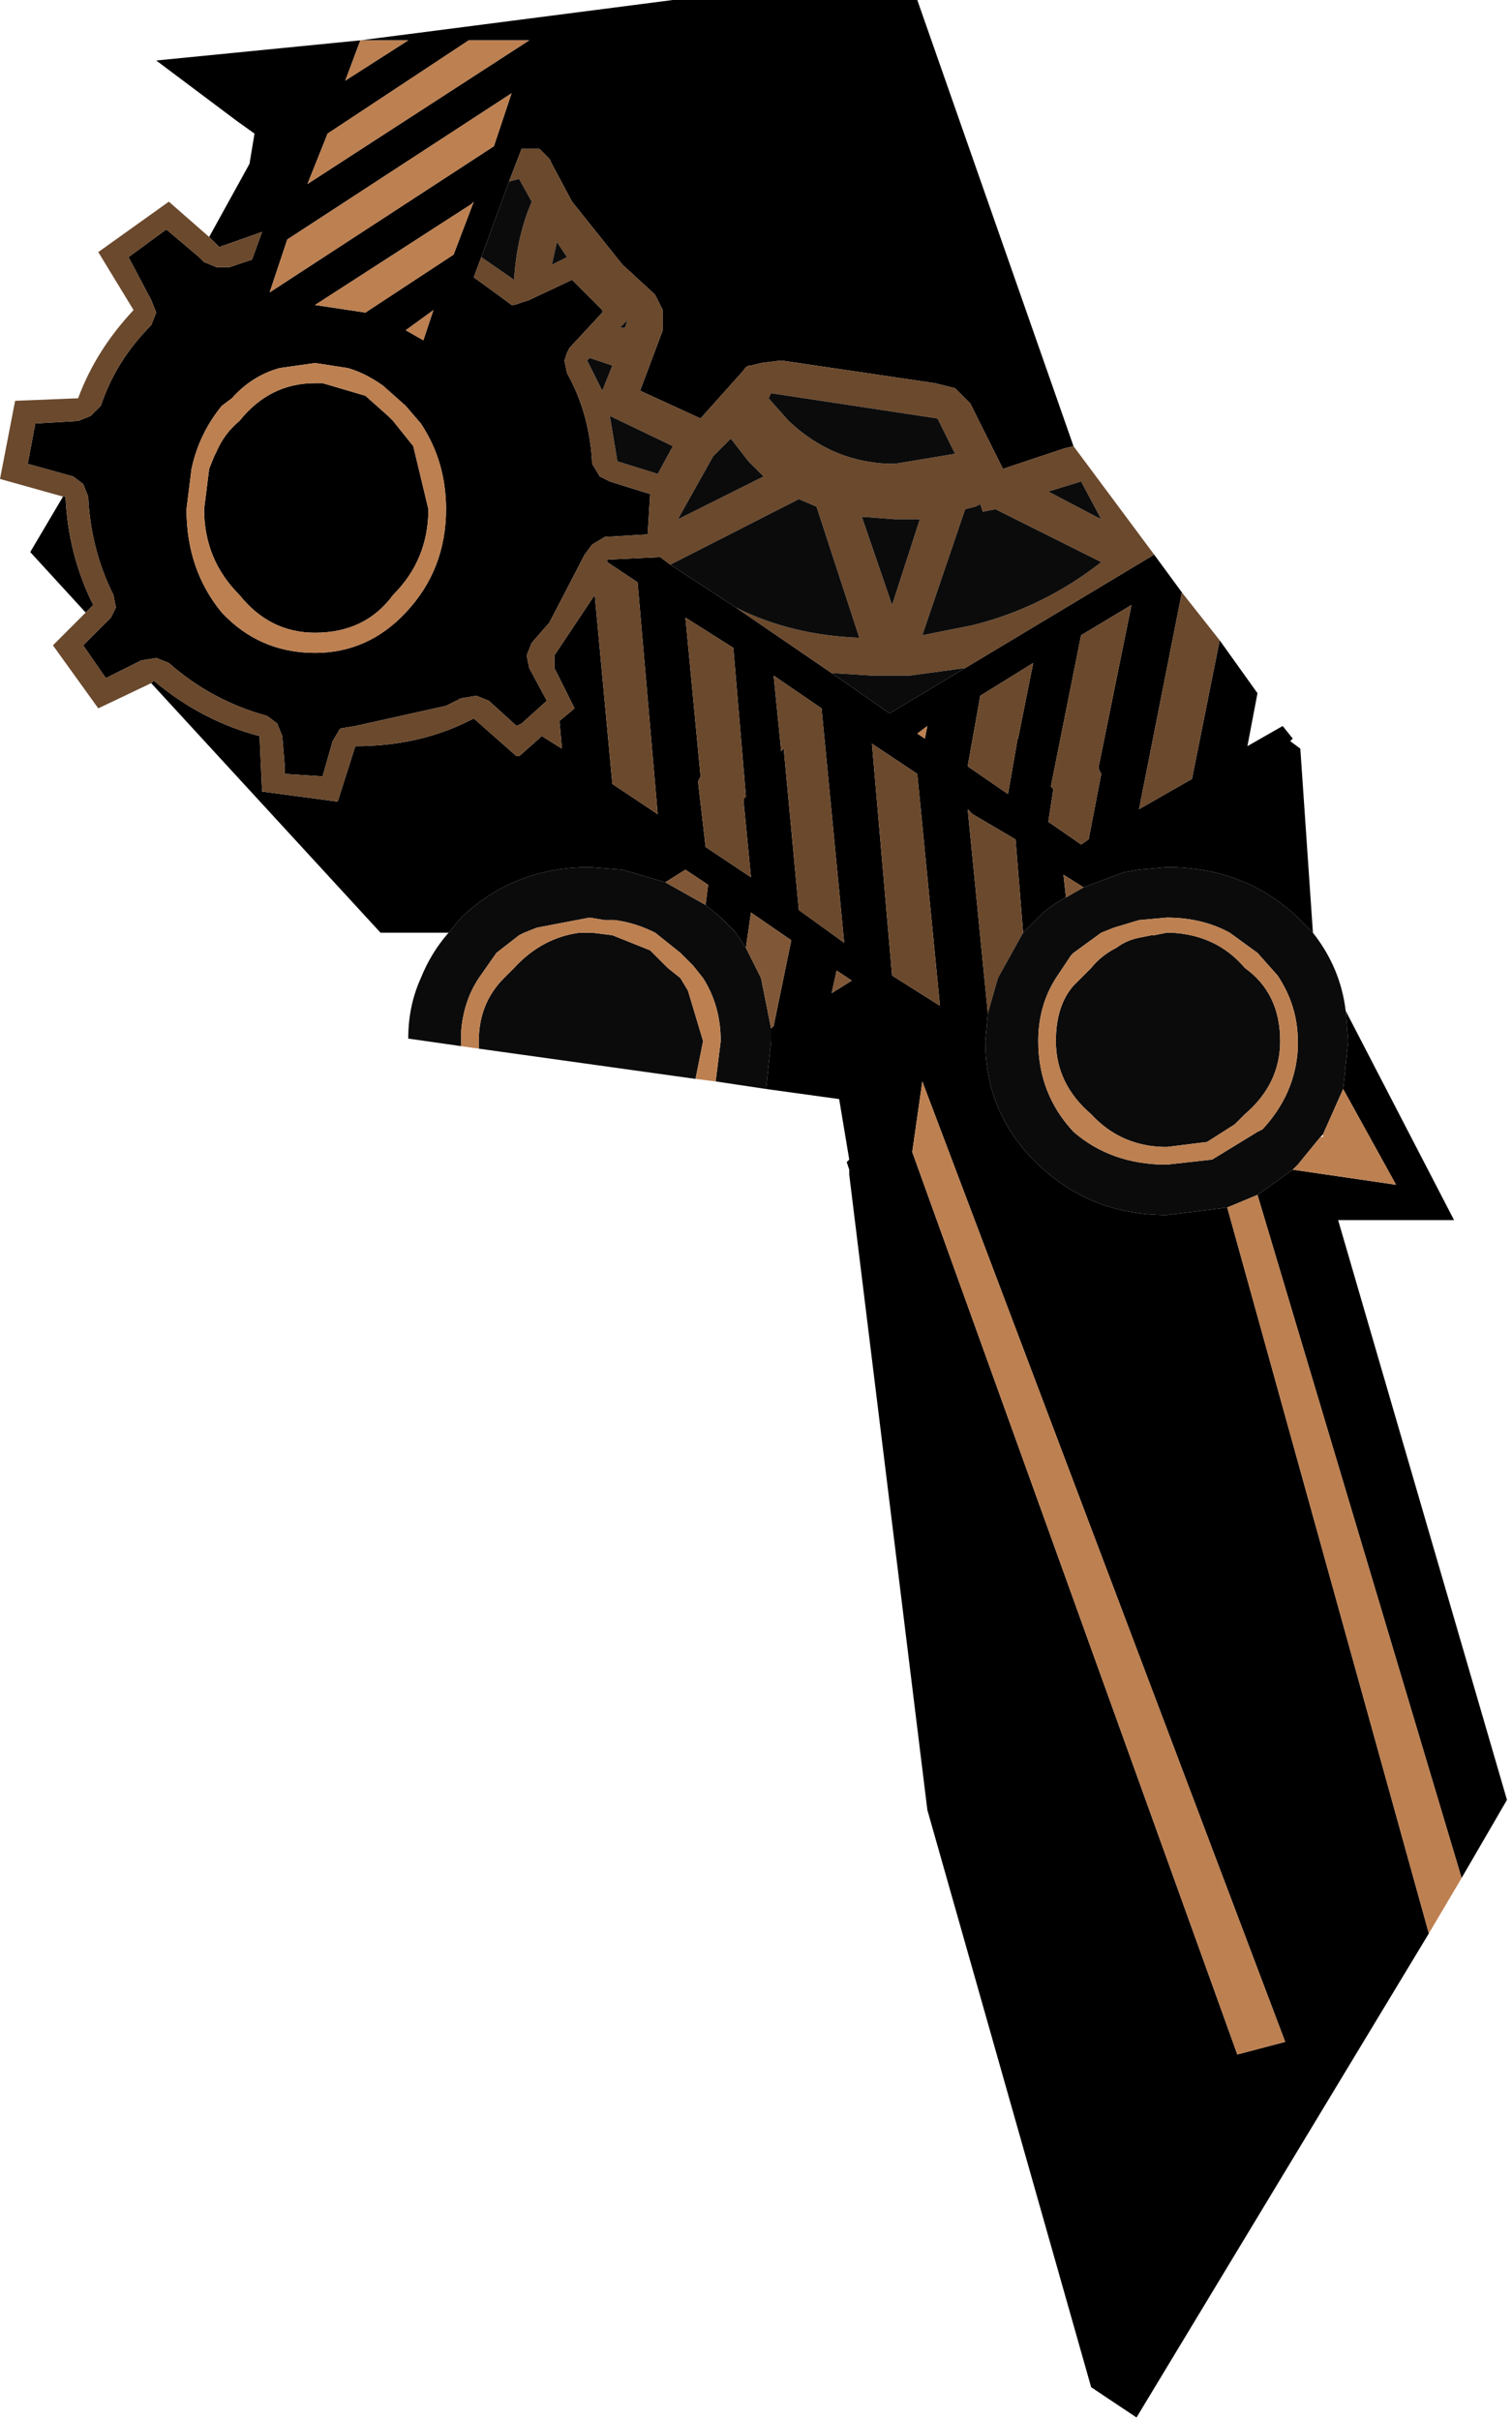 <?xml version="1.0" encoding="utf-8"?>
<svg version="1.1" id="Layer_1"
xmlns="http://www.w3.org/2000/svg"
xmlns:xlink="http://www.w3.org/1999/xlink"
width="30px" height="48px"
xml:space="preserve">
<g id="499" transform="matrix(1, 0, 0, 1, 0, 0)">
<path style="fill:#000000;fill-opacity:1" d="M9.55,5.1L9.4 5.5L9.95 5.9L10.15 6.05L10.2 6.05L10.5 5.95L11.35 5.55L11.95 6.15L11.95 6.2L11.3 6.9L11.25 7L11.2 7.15L11.25 7.4Q11.7 8.2 11.75 9.2L11.9 9.45L12.1 9.55L12.9 9.8L12.85 10.6L12 10.65L11.75 10.8L11.6 11L10.9 12.35L10.55 12.75L10.45 13L10.5 13.25L10.85 13.9L10.35 14.35L10.25 14.4L9.7 13.9L9.45 13.8L9.15 13.85L8.85 14L7.05 14.4L6.75 14.45L6.6 14.7L6.4 15.4L5.65 15.35L5.65 15.2L5.6 14.6L5.5 14.35L5.3 14.2Q4.2 13.9 3.35 13.15L3.1 13.05L2.8 13.1L2.1 13.45L1.65 12.8L2.2 12.25L2.3 12.05L2.25 11.8Q1.8 10.9 1.75 9.85L1.65 9.6L1.45 9.45L0.55 9.2L0.7 8.4L1.55 8.35L1.8 8.25L2 8.05Q2.3 7.15 3 6.45L3.1 6.2L3 5.95L2.55 5.1L3.3 4.55L3.95 5.1L4.05 5.2L4.3 5.3L4.55 5.3L5 5.15L5.2 4.6L4.35 4.9L4.15 4.7L4.95 3.25L5.05 2.65L4.7 2.4L3.7 1.65L3.1 1.2L7.15 0.8L6.85 1.6L8.1 0.8L7.15 0.8L13.35 0L18.2 0L21.3 8.85L21.1 8.9L19.9 9.3L19.25 8L18.95 7.7L18.55 7.6L15.5 7.15L15.1 7.2L14.9 7.25Q14.8 7.25 14.75 7.35L13.9 8.3L12.7 7.75L13.15 6.55L13.15 6.15L13 5.85L12.95 5.8L12.35 5.25L11.35 4L10.95 3.25L10.9 3.15L10.7 2.95L10.35 2.95L10.1 3.6L9.55 5.1M1.25,9.85L1.3 9.85Q1.35 11 1.85 12L1.7 12.15L0.6 10.95L1.25 9.85M28.35,38.35L22.55 47.95L21.65 47.35L18.4 35.9L16.85 23.3L16.85 23.2L16.8 23.05L16.85 23L16.65 21.8L15.2 21.6L15.3 20.65L15.3 20.4L15.35 20.35L15.7 18.65L14.9 18.1L14.8 18.8L14.6 18.5L14.3 18.2L14 17.95L14.05 17.55L13.6 17.25L13.2 17.5L12.35 17.25L11.7 17.2Q10.2 17.2 9.15 18.2L8.9 18.5L7.55 18.5L3 13.55L3.05 13.5Q4 14.3 5.15 14.6L5.2 15.7L6.7 15.9L7.05 14.8Q8.3 14.8 9.3 14.3L9.4 14.25L10.25 15L10.3 15L10.75 14.6L11.15 14.85L11.1 14.3L11.4 14.05L11 13.25L11 13L11.8 11.8L12.15 15.55L13.05 16.15L12.65 11.55L12.05 11.15L12.05 11.1L13.1 11.05L13.3 11.2L14.6 12.05L16.5 13.35L17.65 14.15L19.15 13.25L22.9 11L23.45 11.75L22.6 16.05L23.65 15.45L24.2 12.7L24.95 13.75L24.75 14.8L25.45 14.4L25.65 14.65L25.6 14.7L25.8 14.85L26.05 18.5L25.75 18.2Q24.7 17.2 23.15 17.2L22.6 17.25L22.3 17.3L21.5 17.6L21.1 17.35L21.15 17.8Q20.85 17.95 20.6 18.2L20.3 18.5L20.15 16.65L19.3 16.15L19.2 16.05L19.6 20.1L19.55 20.65Q19.55 22.1 20.6 23.1Q21.65 24.1 23.15 24.1L24.35 23.95L28.35 38.35M24.95,23.7L25.65 23.2L27.7 23.5L26.65 21.6L26.75 20.65L26.7 20.05L28.85 24.2L26.55 24.2L29.9 35.7L29 37.25L24.95 23.7M21.8,15.25L21.8 15.2L22.45 12L21.45 12.6L20.85 15.6L20.9 15.65L20.8 16.3L21.45 16.75L21.6 16.65L21.85 15.35L21.8 15.25M5.35,5.8L9.8 2.9L10.15 1.85L5.7 4.75L5.35 5.8M9.4,4L9.35 4.05L6.25 6.05L7.25 6.2L9 5.05L9.4 4M6.1,3.65L10.5 0.8L9.3 0.8L6.5 2.65L6.1 3.65M4.3,8.95Q4.45 8.6 4.75 8.35Q5.35 7.6 6.25 7.6L6.4 7.6L7.25 7.85L7.7 8.25L7.8 8.35L8.2 8.85L8.5 10.1Q8.5 11.1 7.8 11.8Q7.25 12.55 6.25 12.55Q5.35 12.55 4.75 11.8Q4.05 11.1 4.05 10.1L4.15 9.3L4.25 9.05L4.3 8.95M4.4,8.05Q3.95 8.6 3.8 9.3L3.7 10.1Q3.7 11.3 4.4 12.15Q5.15 12.95 6.25 12.95Q7.3 12.95 8.05 12.15Q8.85 11.3 8.85 10.1Q8.85 9.15 8.35 8.4L8.05 8.05L7.6 7.65Q7.25 7.4 6.9 7.3L6.25 7.2L5.55 7.3Q5 7.45 4.6 7.9L4.4 8.05M8.4,6.75L8.6 6.15L8.05 6.55L8.4 6.75M20.2,14.65L20.5 13.15L19.45 13.8L19.2 15.2L20 15.75L20.2 14.6L20.2 14.65M18.4,14.4L18.2 14.55L18.35 14.65L18.4 14.4M15.55,14.85L15.85 18.05L16.75 18.7L16.3 14.05L15.35 13.4L15.5 14.9L15.55 14.85M17.3,14.75L17.7 19.35L18.65 19.95L18.2 15.35L17.3 14.75M14.8,15.8L14.55 12.85L13.6 12.25L13.9 15.4L13.85 15.5L14 16.8L14.9 17.4L14.75 15.85L14.8 15.8M16.5,19.7L16.9 19.45L16.6 19.25L16.5 19.7M18.1,22.85L24.55 40.75L25.5 40.5L18.3 21.45L18.1 22.85" />
<path style="fill:#6B492D;fill-opacity:1" d="M22.9,11L19.15 13.25L18.05 13.4L17.45 13.4L17.3 13.4L16.5 13.35L14.6 12.05Q15.7 12.6 17.05 12.65L16.2 10.05L15.85 9.9L13.3 11.2L13.1 11.05L12.05 11.1L12.05 11.15L12.65 11.55L13.05 16.15L12.15 15.55L11.8 11.8L11 13L11 13.25L11.4 14.05L11.1 14.3L11.15 14.85L10.75 14.6L10.3 15L10.25 15L9.4 14.25L9.3 14.3Q8.3 14.8 7.05 14.8L6.7 15.9L5.2 15.7L5.15 14.6Q4 14.3 3.05 13.5L3 13.55L1.95 14.05L1.05 12.8L1.7 12.15L1.85 12Q1.35 11 1.3 9.85L1.25 9.85L0 9.5L0.3 7.95L1.55 7.9Q1.9 6.95 2.65 6.15L1.95 5L3.35 4L4.15 4.7L4.35 4.9L5.2 4.6L5 5.15L4.55 5.3L4.3 5.3L4.05 5.2L3.95 5.1L3.3 4.55L2.55 5.1L3 5.95L3.1 6.2L3 6.45Q2.3 7.15 2 8.05L1.8 8.25L1.55 8.35L0.7 8.4L0.55 9.2L1.45 9.45L1.65 9.6L1.75 9.85Q1.8 10.9 2.25 11.8L2.3 12.05L2.2 12.25L1.65 12.8L2.1 13.45L2.8 13.1L3.1 13.05L3.35 13.15Q4.2 13.9 5.3 14.2L5.5 14.35L5.6 14.6L5.65 15.2L5.65 15.35L6.4 15.4L6.6 14.7L6.75 14.45L7.05 14.4L8.85 14L9.15 13.85L9.45 13.8L9.7 13.9L10.25 14.4L10.35 14.35L10.85 13.9L10.5 13.25L10.45 13L10.55 12.75L10.9 12.35L11.6 11L11.75 10.8L12 10.65L12.85 10.6L12.9 9.8L12.1 9.55L11.9 9.45L11.75 9.2Q11.7 8.2 11.25 7.4L11.2 7.15L11.25 7L11.3 6.9L11.95 6.2L11.95 6.15L11.35 5.55L10.5 5.95L10.2 6.05L10.15 6.05L9.95 5.9L9.4 5.5L9.55 5.1L10.2 5.55Q10.25 4.7 10.55 4L10.3 3.55L10.1 3.6L10.35 2.95L10.7 2.95L10.9 3.15L10.95 3.25L11.35 4L12.35 5.25L12.95 5.8L13 5.85L13.15 6.15L13.15 6.55L12.7 7.75L13.9 8.3L14.75 7.35Q14.8 7.25 14.9 7.25L15.1 7.2L15.5 7.15L18.55 7.6L18.95 7.7L19.25 8L19.9 9.3L21.1 8.9L21.3 8.85L22.9 11M21.85,10.3L21.45 9.55L20.8 9.75L21.85 10.3M23.65,15.45L22.6 16.05L23.45 11.75L24.2 12.7L23.65 15.45M20.3,18.5L19.8 19.4L19.6 20.1L19.2 16.05L19.3 16.15L20.15 16.65L20.3 18.5M21.85,15.35L21.6 16.65L21.45 16.75L20.8 16.3L20.9 15.65L20.85 15.6L21.45 12.6L22.45 12L21.8 15.2L21.8 15.25L21.85 15.35M11.25,5.1L11.05 4.8L10.95 5.25L11.25 5.1M14.15,9.05L13.45 10.3L15.15 9.45L14.85 9.15L14.5 8.7L14.15 9.05M11.7,7.1L11.65 7.15L11.95 7.75L12.15 7.25L11.7 7.1M12.45,6.35L12.3 6.5L12.4 6.5L12.45 6.35M12.25,9.15L13.05 9.4L13.35 8.85L12.1 8.25L12.25 9.15M18.6,8.3L15.3 7.8L15.25 7.9L15.65 8.35Q16.55 9.2 17.75 9.2L18.95 9L18.6 8.3M17.7,12L18.25 10.3L17.75 10.3L17.1 10.25L17.7 12M19.45,10L19.35 10.05L19.15 10.1L18.3 12.6L19.3 12.4Q20.7 12.05 21.85 11.15L19.75 10.1L19.5 10.15L19.45 10M20.2,14.6L20 15.75L19.2 15.2L19.45 13.8L20.5 13.15L20.2 14.65L20.2 14.6M15.5,14.9L15.35 13.4L16.3 14.05L16.75 18.7L15.85 18.05L15.55 14.85L15.5 14.9M18.2,15.35L18.65 19.95L17.7 19.35L17.3 14.75L18.2 15.35M14.75,15.85L14.9 17.4L14 16.8L13.85 15.5L13.9 15.4L13.6 12.25L14.55 12.85L14.8 15.8L14.75 15.85" />
<path style="fill:#0B0B0B;fill-opacity:1" d="M10.1,3.6L10.3 3.55L10.55 4Q10.25 4.7 10.2 5.55L9.55 5.1L10.1 3.6M13.3,11.2L15.85 9.9L16.2 10.05L17.05 12.65Q15.7 12.6 14.6 12.05L13.3 11.2M17.65,14.15L16.5 13.35L17.3 13.4L17.45 13.4L18.05 13.4L19.15 13.25L17.65 14.15M20.8,9.75L21.45 9.55L21.85 10.3L20.8 9.75M26.75,20.65L26.65 21.6L26.25 22.5L26.2 22.55L25.75 23.1L25.65 23.2L24.95 23.7L24.35 23.95L23.15 24.1Q21.65 24.1 20.6 23.1Q19.55 22.1 19.55 20.65L19.6 20.1L19.8 19.4L20.3 18.5L20.6 18.2Q20.85 17.95 21.15 17.8L21.5 17.6L22.3 17.3L22.6 17.25L23.15 17.2Q24.7 17.2 25.75 18.2L26.05 18.5Q26.6 19.2 26.7 20.05L26.75 20.65M15.3,20.4L15.3 20.65L15.2 21.6L14.2 21.45L14.3 20.65Q14.3 19.95 13.95 19.4L13.75 19.15L13.5 18.9L13 18.5Q12.6 18.3 12.2 18.25L12 18.25L11.7 18.2L10.65 18.4L10.4 18.5L10.3 18.55L9.85 18.9L9.5 19.4Q9.2 19.85 9.15 20.45L9.15 20.65L9.15 20.75L8.1 20.6Q8.1 19.95 8.35 19.4Q8.55 18.9 8.9 18.5L9.15 18.2Q10.2 17.2 11.7 17.2L12.35 17.25L13.2 17.5L14 17.95L14.3 18.2L14.6 18.5L14.8 18.8L15.1 19.4L15.3 20.4M13.8,21.4L9.5 20.8L9.5 20.65Q9.5 19.9 10 19.4L10.2 19.2Q10.75 18.6 11.5 18.5L11.7 18.5L11.75 18.5L12.15 18.55L12.9 18.85L13.25 19.2L13.5 19.4L13.65 19.65L13.95 20.65L13.8 21.4M21.85,18.5L21.3 18.9L21.25 18.95L20.95 19.4Q20.6 19.95 20.6 20.65Q20.6 21.7 21.3 22.45Q22.05 23.1 23.15 23.1L24.05 23L24.95 22.45L25.05 22.4Q25.7 21.7 25.75 20.8L25.75 20.65Q25.75 19.95 25.35 19.35L24.95 18.9L24.4 18.5Q23.85 18.2 23.15 18.2L22.6 18.25L22.1 18.4L21.85 18.5M23.25,18.5Q24.15 18.55 24.7 19.2Q25.4 19.7 25.4 20.65Q25.4 21.5 24.7 22.1L24.5 22.3L23.95 22.65L23.15 22.75Q22.25 22.75 21.65 22.1Q20.95 21.5 20.95 20.65Q20.95 19.95 21.3 19.55L21.45 19.4L21.65 19.2Q21.85 18.95 22.15 18.8Q22.35 18.65 22.6 18.6L22.85 18.55L22.9 18.55L23.15 18.5L23.25 18.5M10.95,5.25L11.05 4.8L11.25 5.1L10.95 5.25M14.5,8.7L14.85 9.15L15.15 9.45L13.45 10.3L14.15 9.05L14.5 8.7M12.15,7.25L11.95 7.75L11.65 7.15L11.7 7.1L12.15 7.25M12.4,6.5L12.3 6.5L12.45 6.35L12.4 6.5M12.1,8.25L13.35 8.85L13.05 9.4L12.25 9.15L12.1 8.25M18.95,9L17.75 9.2Q16.55 9.2 15.65 8.35L15.25 7.9L15.3 7.8L18.6 8.3L18.95 9M17.1,10.25L17.75 10.3L18.25 10.3L17.7 12L17.1 10.25M19.5,10.15L19.75 10.1L21.85 11.15Q20.7 12.05 19.3 12.4L18.3 12.6L19.15 10.1L19.35 10.05L19.45 10L19.5 10.15" />
<path style="fill:#815837;fill-opacity:1" d="M21.1,17.35L21.5 17.6L21.15 17.8L21.1 17.35M13.2,17.5L13.6 17.25L14.05 17.55L14 17.95L13.2 17.5M15.1,19.4L14.8 18.8L14.9 18.1L15.7 18.65L15.35 20.35L15.3 20.4L15.1 19.4M16.6,19.25L16.9 19.45L16.5 19.7L16.6 19.25" />
<path style="fill:#BD8051;fill-opacity:1" d="M7.15,0.8L8.1 0.8L6.85 1.6L7.15 0.8M24.35,23.95L24.95 23.7L29 37.25L28.35 38.35L24.35 23.95M13.95,20.65L13.65 19.65L13.5 19.4L13.25 19.2L12.9 18.85L12.15 18.55L11.75 18.5L11.7 18.5L11.5 18.5Q10.75 18.6 10.2 19.2L10 19.4Q9.5 19.9 9.5 20.65L9.5 20.8L9.15 20.75L9.15 20.65L9.15 20.45Q9.2 19.85 9.5 19.4L9.85 18.9L10.3 18.55L10.4 18.5L10.65 18.4L11.7 18.2L12 18.25L12.2 18.25Q12.6 18.3 13 18.5L13.5 18.9L13.75 19.15L13.95 19.4Q14.3 19.95 14.3 20.65L14.2 21.45L13.8 21.4L13.95 20.65M25.65,23.2L25.75 23.1L26.2 22.55L26.25 22.55L26.25 22.5L26.65 21.6L27.7 23.5L25.65 23.2M22.1,18.4L22.6 18.25L23.15 18.2Q23.85 18.2 24.4 18.5L24.95 18.9L25.35 19.35Q25.75 19.95 25.75 20.65L25.75 20.8Q25.7 21.7 25.05 22.4L24.95 22.45L24.05 23L23.15 23.1Q22.05 23.1 21.3 22.45Q20.6 21.7 20.6 20.65Q20.6 19.95 20.95 19.4L21.25 18.95L21.3 18.9L21.85 18.5L22.1 18.4M23.15,18.5L22.9 18.55L22.85 18.55L22.6 18.6Q22.35 18.65 22.15 18.8Q21.85 18.95 21.65 19.2L21.45 19.4L21.3 19.55Q20.95 19.95 20.95 20.65Q20.95 21.5 21.65 22.1Q22.25 22.75 23.15 22.75L23.95 22.65L24.5 22.3L24.7 22.1Q25.4 21.5 25.4 20.65Q25.4 19.7 24.7 19.2Q24.15 18.55 23.25 18.5L23.15 18.5M5.7,4.75L10.15 1.85L9.8 2.9L5.35 5.8L5.7 4.75M9,5.05L7.25 6.2L6.25 6.05L9.35 4.05L9.4 4L9 5.05M6.5,2.65L9.3 0.8L10.5 0.8L6.1 3.65L6.5 2.65M4.25,9.05L4.15 9.3L4.05 10.1Q4.05 11.1 4.75 11.8Q5.35 12.55 6.25 12.55Q7.25 12.55 7.8 11.8Q8.5 11.1 8.5 10.1L8.2 8.85L7.8 8.35L7.7 8.25L7.25 7.85L6.4 7.6L6.25 7.6Q5.35 7.6 4.75 8.35Q4.45 8.6 4.3 8.95L4.25 9.05M4.6,7.9Q5 7.45 5.55 7.3L6.25 7.2L6.9 7.3Q7.25 7.4 7.6 7.65L8.05 8.05L8.35 8.4Q8.85 9.15 8.85 10.1Q8.85 11.3 8.05 12.15Q7.3 12.95 6.25 12.95Q5.15 12.95 4.4 12.15Q3.7 11.3 3.7 10.1L3.8 9.3Q3.95 8.6 4.4 8.05L4.6 7.9M8.05,6.55L8.6 6.15L8.4 6.75L8.05 6.55M18.35,14.65L18.2 14.55L18.4 14.4L18.35 14.65M18.3,21.45L25.5 40.5L24.55 40.75L18.1 22.85L18.3 21.45" />
</g>
</svg>
